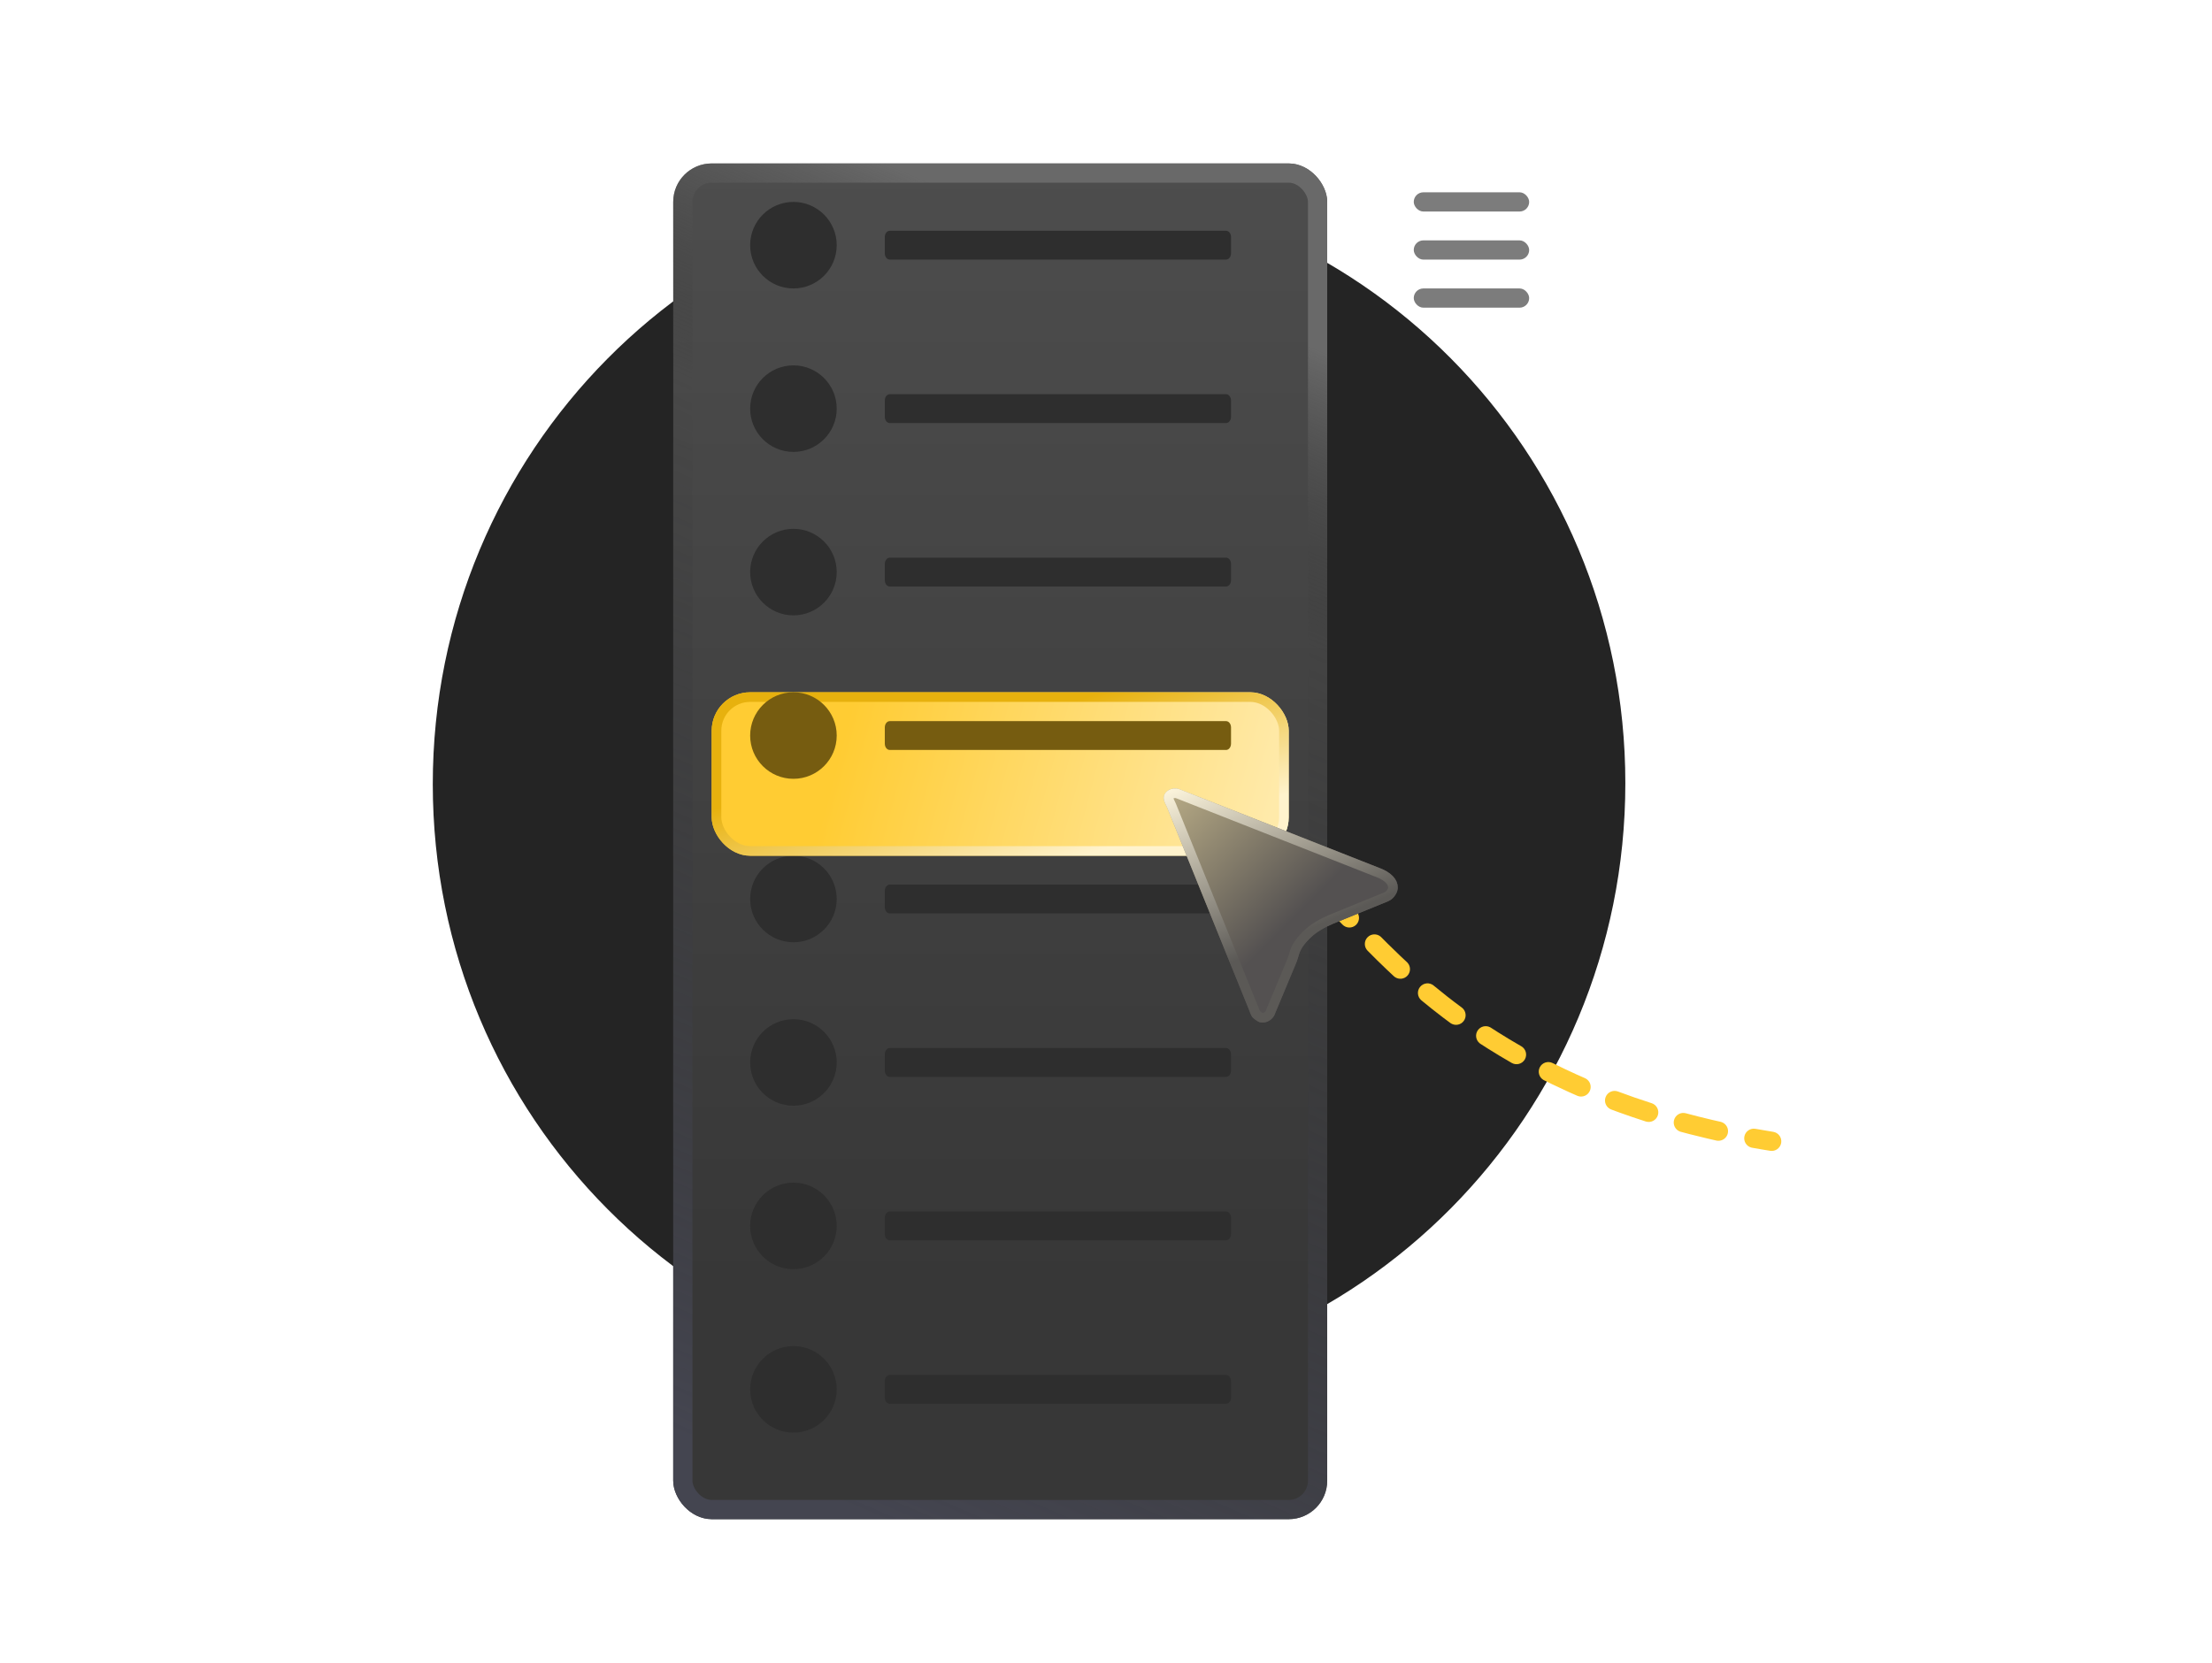 <svg width="230" height="173" viewBox="0 0 230 173" fill="none" xmlns="http://www.w3.org/2000/svg">
<path d="M107 144C141.266 144 169 115.998 169 81.45C169 46.901 141.266 19 107 19C72.734 19 45 47.002 45 81.55C45 116.2 72.835 144 107 144Z" fill="#242424"/>
<g filter="url(#filter0_dd_6389_1122)">
<rect x="70" y="12" width="68" height="141" rx="4" fill="url(#paint0_linear_6389_1122)"/>
<rect x="71" y="13" width="66" height="139" rx="3" stroke="url(#paint1_linear_6389_1122)" stroke-width="2" stroke-miterlimit="10"/>
</g>
<path d="M82.5 30C84.985 30 87 27.985 87 25.5C87 23.015 84.985 21 82.5 21C80.015 21 78 23.015 78 25.5C78 27.985 80.015 30 82.5 30Z" fill="#2E2E2E"/>
<path d="M127.482 27H92.518C92.23 27 92 26.707 92 26.341V24.659C92 24.293 92.23 24 92.518 24H127.482C127.77 24 128 24.293 128 24.659V26.341C128 26.707 127.77 27 127.482 27Z" fill="#2E2E2E"/>
<path d="M82.5 47C84.985 47 87 44.985 87 42.5C87 40.015 84.985 38 82.5 38C80.015 38 78 40.015 78 42.5C78 44.985 80.015 47 82.5 47Z" fill="#2E2E2E"/>
<path d="M127.482 44H92.518C92.23 44 92 43.707 92 43.342V41.658C92 41.293 92.23 41 92.518 41H127.482C127.77 41 128 41.293 128 41.658V43.342C128 43.707 127.77 44 127.482 44Z" fill="#2E2E2E"/>
<path d="M82.5 64C84.985 64 87 61.985 87 59.5C87 57.015 84.985 55 82.5 55C80.015 55 78 57.015 78 59.5C78 61.985 80.015 64 82.5 64Z" fill="#2E2E2E"/>
<path d="M127.482 61H92.518C92.23 61 92 60.707 92 60.342V58.658C92 58.293 92.23 58 92.518 58H127.482C127.77 58 128 58.293 128 58.658V60.342C128 60.707 127.77 61 127.482 61Z" fill="#2E2E2E"/>
<path d="M82.5 81C84.985 81 87 78.985 87 76.5C87 74.015 84.985 72 82.5 72C80.015 72 78 74.015 78 76.5C78 78.985 80.015 81 82.5 81Z" fill="#2E2E2E"/>
<path d="M127.482 78H92.518C92.23 78 92 77.707 92 77.341V75.659C92 75.293 92.23 75 92.518 75H127.482C127.77 75 128 75.293 128 75.659V77.341C128 77.707 127.77 78 127.482 78Z" fill="#2E2E2E"/>
<path d="M82.5 98C84.985 98 87 95.985 87 93.5C87 91.015 84.985 89 82.5 89C80.015 89 78 91.015 78 93.5C78 95.985 80.015 98 82.5 98Z" fill="#2E2E2E"/>
<path d="M127.482 95H92.518C92.23 95 92 94.707 92 94.341V92.659C92 92.293 92.23 92 92.518 92H127.482C127.77 92 128 92.293 128 92.659V94.341C128 94.707 127.77 95 127.482 95Z" fill="#2E2E2E"/>
<path d="M82.5 115C84.985 115 87 112.985 87 110.5C87 108.015 84.985 106 82.5 106C80.015 106 78 108.015 78 110.5C78 112.985 80.015 115 82.5 115Z" fill="#2E2E2E"/>
<path d="M127.482 112H92.518C92.23 112 92 111.707 92 111.341V109.659C92 109.293 92.23 109 92.518 109H127.482C127.77 109 128 109.293 128 109.659V111.341C128 111.707 127.77 112 127.482 112Z" fill="#2E2E2E"/>
<path d="M82.5 132C84.985 132 87 129.985 87 127.5C87 125.015 84.985 123 82.5 123C80.015 123 78 125.015 78 127.5C78 129.985 80.015 132 82.5 132Z" fill="#2E2E2E"/>
<path d="M127.482 129H92.518C92.23 129 92 128.707 92 128.341V126.659C92 126.293 92.23 126 92.518 126H127.482C127.77 126 128 126.293 128 126.659V128.341C128 128.707 127.77 129 127.482 129Z" fill="#2E2E2E"/>
<path d="M82.5 149C84.985 149 87 146.985 87 144.5C87 142.015 84.985 140 82.5 140C80.015 140 78 142.015 78 144.5C78 146.985 80.015 149 82.5 149Z" fill="#2E2E2E"/>
<path d="M127.482 146H92.518C92.23 146 92 145.707 92 145.341V143.659C92 143.293 92.23 143 92.518 143H127.482C127.77 143 128 143.293 128 143.659V145.341C128 145.707 127.77 146 127.482 146Z" fill="#2E2E2E"/>
<g filter="url(#filter1_dd_6389_1122)">
<rect x="74" y="68" width="60" height="17" rx="4" fill="url(#paint2_linear_6389_1122)"/>
<rect x="74.5" y="68.5" width="59" height="16" rx="3.5" stroke="url(#paint3_linear_6389_1122)"/>
</g>
<path d="M82.5 81C84.985 81 87 78.985 87 76.5C87 74.015 84.985 72 82.5 72C80.015 72 78 74.015 78 76.5C78 78.985 80.015 81 82.5 81Z" fill="#765C10"/>
<path d="M127.482 78H92.518C92.23 78 92 77.707 92 77.341V75.659C92 75.293 92.23 75 92.518 75H127.482C127.77 75 128 75.293 128 75.659V77.341C128 77.707 127.77 78 127.482 78Z" fill="#765C10"/>
<rect x="147" y="20" width="12" height="2" rx="1" fill="#7C7C7C"/>
<rect x="147" y="25" width="12" height="2" rx="1" fill="#7C7C7C"/>
<rect x="147" y="30" width="12" height="2" rx="1" fill="#7C7C7C"/>
<path d="M139.586 96.158C139.103 95.652 138.68 95.213 138.304 94.847C137.908 94.462 137.899 93.829 138.284 93.434C138.644 93.063 139.223 93.032 139.62 93.347L139.696 93.416L140.334 94.054C140.556 94.282 140.789 94.524 141.031 94.778L139.586 96.158ZM140.999 96.192C140.6 96.572 139.967 96.557 139.586 96.158L141.031 94.778C141.412 95.178 141.398 95.811 140.999 96.192ZM146.343 101.475C145.992 101.855 145.414 101.901 145.009 101.596L144.93 101.53L144.192 100.838C143.473 100.155 142.811 99.499 142.201 98.879C141.813 98.486 141.818 97.853 142.21 97.466C142.579 97.103 143.158 97.084 143.548 97.407L143.623 97.477L144.237 98.094C144.658 98.513 145.102 98.946 145.569 99.39L146.287 100.063L146.359 100.136C146.694 100.516 146.694 101.095 146.343 101.475ZM152.2 106.182C151.894 106.598 151.326 106.708 150.889 106.45L150.803 106.393L150.011 105.802C149.233 105.21 148.495 104.622 147.795 104.042C147.37 103.689 147.311 103.059 147.663 102.634C148.015 102.209 148.645 102.15 149.07 102.503C149.975 103.253 150.946 104.017 151.988 104.784C152.432 105.111 152.527 105.737 152.2 106.182ZM158.552 110.18C158.278 110.659 157.667 110.825 157.188 110.551C156.332 110.061 155.508 109.564 154.716 109.064L153.935 108.564L153.852 108.503C153.458 108.185 153.36 107.614 153.642 107.181C153.924 106.747 154.485 106.605 154.935 106.837L155.024 106.888L155.782 107.373C156.55 107.858 157.349 108.34 158.181 108.816C158.659 109.09 158.826 109.701 158.552 110.18ZM165.314 113.446C165.108 113.921 164.578 114.155 164.095 114.001L164 113.964L163.109 113.57C162.522 113.305 161.947 113.036 161.384 112.763L160.548 112.351L160.459 112.302C160.031 112.03 159.87 111.473 160.101 111.01C160.348 110.516 160.949 110.317 161.442 110.564C162.245 110.966 163.074 111.361 163.93 111.748L164.797 112.131L164.888 112.177C165.33 112.424 165.52 112.972 165.314 113.446ZM171.126 116.641C170.196 116.343 169.291 116.034 168.408 115.716L167.533 115.394L167.44 115.353C166.986 115.128 166.766 114.592 166.948 114.107C167.141 113.59 167.717 113.328 168.234 113.522C169.359 113.944 170.526 114.35 171.734 114.737L171.429 115.689L171.126 116.641ZM172.381 115.994C172.213 116.519 171.651 116.809 171.126 116.641L171.734 114.737C172.259 114.905 172.549 115.468 172.381 115.994ZM179.656 117.864C179.544 118.37 179.068 118.7 178.565 118.64L178.464 118.623L177.52 118.407C176.895 118.26 176.28 118.109 175.673 117.953L174.77 117.714L174.673 117.683C174.2 117.502 173.931 116.988 174.065 116.488C174.208 115.956 174.756 115.64 175.289 115.784C176.164 116.02 177.059 116.246 177.975 116.461L178.898 116.671L178.996 116.699C179.477 116.858 179.768 117.359 179.656 117.864ZM185.205 118.86C185.119 119.405 184.607 119.776 184.063 119.689C183.745 119.639 183.429 119.587 183.115 119.534L182.182 119.371L182.082 119.347C181.595 119.207 181.284 118.719 181.375 118.21C181.473 117.666 181.992 117.305 182.535 117.403C183.141 117.512 183.754 117.617 184.376 117.716C184.92 117.803 185.292 118.315 185.205 118.86Z" fill="#FFCC33"/>
<g filter="url(#filter2_dd_6389_1122)">
<path d="M145.325 87.454C145.298 87.732 145.16 87.984 144.994 88.208C144.848 88.403 144.681 88.565 144.354 88.726L138.604 91.074C137.728 91.445 136.853 91.939 136.228 92.557C135.728 93.051 135.309 93.545 135.096 94.165C134.987 94.484 134.912 94.815 134.782 95.126L132.603 100.342C132.393 101.069 131.654 101.446 131.053 101.33C130.825 101.286 130.601 101.094 130.41 100.962V100.962C130.109 100.753 130.031 100.415 129.894 100.075L121.345 78.97C121.24 78.712 121.083 78.472 121.024 78.2C120.996 78.07 120.992 77.939 121.014 77.82C121.061 77.561 121.251 77.341 121.473 77.199C121.784 77.001 122.236 76.921 122.688 77.1L143.564 85.326C144.476 85.686 145.369 86.37 145.332 87.35C145.33 87.385 145.328 87.42 145.325 87.454Z" fill="url(#paint4_linear_6389_1122)"/>
<path d="M121.742 77.62C121.924 77.504 122.209 77.448 122.504 77.564H122.505L143.38 85.791C143.794 85.954 144.178 86.182 144.447 86.456C144.711 86.724 144.844 87.013 144.832 87.33C144.831 87.356 144.83 87.382 144.827 87.407C144.813 87.552 144.737 87.716 144.593 87.909C144.493 88.043 144.387 88.15 144.143 88.272L138.414 90.611L138.408 90.614C137.505 90.997 136.566 91.521 135.877 92.201C135.365 92.707 134.874 93.269 134.623 94.004C134.565 94.175 134.514 94.354 134.469 94.505C134.421 94.663 134.376 94.803 134.321 94.934L132.142 100.149L132.13 100.176L132.122 100.203C131.987 100.671 131.506 100.908 131.148 100.839C131.129 100.835 131.079 100.817 130.988 100.759C130.882 100.69 130.829 100.644 130.695 100.551C130.639 100.512 130.593 100.456 130.541 100.35C130.474 100.212 130.448 100.111 130.357 99.888L121.808 78.782C121.749 78.637 121.667 78.477 121.619 78.377C121.564 78.26 121.53 78.173 121.513 78.094C121.497 78.022 121.497 77.958 121.506 77.909C121.52 77.831 121.593 77.716 121.742 77.62Z" stroke="url(#paint5_linear_6389_1122)"/>
</g>
<defs>
<filter id="filter0_dd_6389_1122" x="54" y="0" width="100" height="173" filterUnits="userSpaceOnUse" color-interpolation-filters="sRGB">
<feFlood flood-opacity="0" result="BackgroundImageFix"/>
<feColorMatrix in="SourceAlpha" type="matrix" values="0 0 0 0 0 0 0 0 0 0 0 0 0 0 0 0 0 0 127 0" result="hardAlpha"/>
<feOffset dy="4"/>
<feGaussianBlur stdDeviation="8"/>
<feComposite in2="hardAlpha" operator="out"/>
<feColorMatrix type="matrix" values="0 0 0 0 0 0 0 0 0 0 0 0 0 0 0 0 0 0 0.8 0"/>
<feBlend mode="normal" in2="BackgroundImageFix" result="effect1_dropShadow_6389_1122"/>
<feColorMatrix in="SourceAlpha" type="matrix" values="0 0 0 0 0 0 0 0 0 0 0 0 0 0 0 0 0 0 127 0" result="hardAlpha"/>
<feOffset dy="1"/>
<feGaussianBlur stdDeviation="1"/>
<feComposite in2="hardAlpha" operator="out"/>
<feColorMatrix type="matrix" values="0 0 0 0 0 0 0 0 0 0 0 0 0 0 0 0 0 0 0.3 0"/>
<feBlend mode="normal" in2="effect1_dropShadow_6389_1122" result="effect2_dropShadow_6389_1122"/>
<feBlend mode="normal" in="SourceGraphic" in2="effect2_dropShadow_6389_1122" result="shape"/>
</filter>
<filter id="filter1_dd_6389_1122" x="58" y="54" width="92" height="49" filterUnits="userSpaceOnUse" color-interpolation-filters="sRGB">
<feFlood flood-opacity="0" result="BackgroundImageFix"/>
<feColorMatrix in="SourceAlpha" type="matrix" values="0 0 0 0 0 0 0 0 0 0 0 0 0 0 0 0 0 0 127 0" result="hardAlpha"/>
<feOffset dy="2"/>
<feGaussianBlur stdDeviation="8"/>
<feComposite in2="hardAlpha" operator="out"/>
<feColorMatrix type="matrix" values="0 0 0 0 1 0 0 0 0 0.8 0 0 0 0 0.2 0 0 0 0.7 0"/>
<feBlend mode="normal" in2="BackgroundImageFix" result="effect1_dropShadow_6389_1122"/>
<feColorMatrix in="SourceAlpha" type="matrix" values="0 0 0 0 0 0 0 0 0 0 0 0 0 0 0 0 0 0 127 0" result="hardAlpha"/>
<feOffset dy="2"/>
<feGaussianBlur stdDeviation="4"/>
<feComposite in2="hardAlpha" operator="out"/>
<feColorMatrix type="matrix" values="0 0 0 0 0 0 0 0 0 0 0 0 0 0 0 0 0 0 0.5 0"/>
<feBlend mode="normal" in2="effect1_dropShadow_6389_1122" result="effect2_dropShadow_6389_1122"/>
<feBlend mode="normal" in="SourceGraphic" in2="effect2_dropShadow_6389_1122" result="shape"/>
</filter>
<filter id="filter2_dd_6389_1122" x="105" y="65" width="56.333" height="56.351" filterUnits="userSpaceOnUse" color-interpolation-filters="sRGB">
<feFlood flood-opacity="0" result="BackgroundImageFix"/>
<feColorMatrix in="SourceAlpha" type="matrix" values="0 0 0 0 0 0 0 0 0 0 0 0 0 0 0 0 0 0 127 0" result="hardAlpha"/>
<feOffset dy="4"/>
<feGaussianBlur stdDeviation="8"/>
<feComposite in2="hardAlpha" operator="out"/>
<feColorMatrix type="matrix" values="0 0 0 0 0 0 0 0 0 0 0 0 0 0 0 0 0 0 0.64 0"/>
<feBlend mode="normal" in2="BackgroundImageFix" result="effect1_dropShadow_6389_1122"/>
<feColorMatrix in="SourceAlpha" type="matrix" values="0 0 0 0 0 0 0 0 0 0 0 0 0 0 0 0 0 0 127 0" result="hardAlpha"/>
<feOffset dy="1"/>
<feGaussianBlur stdDeviation="0.5"/>
<feComposite in2="hardAlpha" operator="out"/>
<feColorMatrix type="matrix" values="0 0 0 0 0 0 0 0 0 0 0 0 0 0 0 0 0 0 0.08 0"/>
<feBlend mode="normal" in2="effect1_dropShadow_6389_1122" result="effect2_dropShadow_6389_1122"/>
<feBlend mode="normal" in="SourceGraphic" in2="effect2_dropShadow_6389_1122" result="shape"/>
</filter>
<linearGradient id="paint0_linear_6389_1122" x1="104" y1="12" x2="104" y2="153" gradientUnits="userSpaceOnUse">
<stop stop-color="#4D4D4D"/>
<stop offset="0.828" stop-color="#373737"/>
</linearGradient>
<linearGradient id="paint1_linear_6389_1122" x1="132" y1="16.7" x2="76.015" y2="146.582" gradientUnits="userSpaceOnUse">
<stop offset="0.081" stop-color="#696969"/>
<stop offset="0.284" stop-color="#333333" stop-opacity="0"/>
<stop offset="1" stop-color="#444550"/>
</linearGradient>
<linearGradient id="paint2_linear_6389_1122" x1="87.5" y1="73.5" x2="131" y2="85" gradientUnits="userSpaceOnUse">
<stop stop-color="#FFCC33"/>
<stop offset="1" stop-color="#FFEAAA"/>
</linearGradient>
<linearGradient id="paint3_linear_6389_1122" x1="108" y1="70" x2="112.5" y2="85" gradientUnits="userSpaceOnUse">
<stop stop-color="#E7B10E"/>
<stop offset="1" stop-color="#FFF3CD"/>
</linearGradient>
<linearGradient id="paint4_linear_6389_1122" x1="134.5" y1="90.5" x2="121.023" y2="76.977" gradientUnits="userSpaceOnUse">
<stop stop-color="#545151"/>
<stop offset="1" stop-color="#BBAE87"/>
</linearGradient>
<linearGradient id="paint5_linear_6389_1122" x1="142.5" y1="92" x2="133.819" y2="71.557" gradientUnits="userSpaceOnUse">
<stop offset="0.126" stop-color="#5B5956"/>
<stop offset="1" stop-color="#FFF7DE"/>
</linearGradient>
</defs>
</svg>
